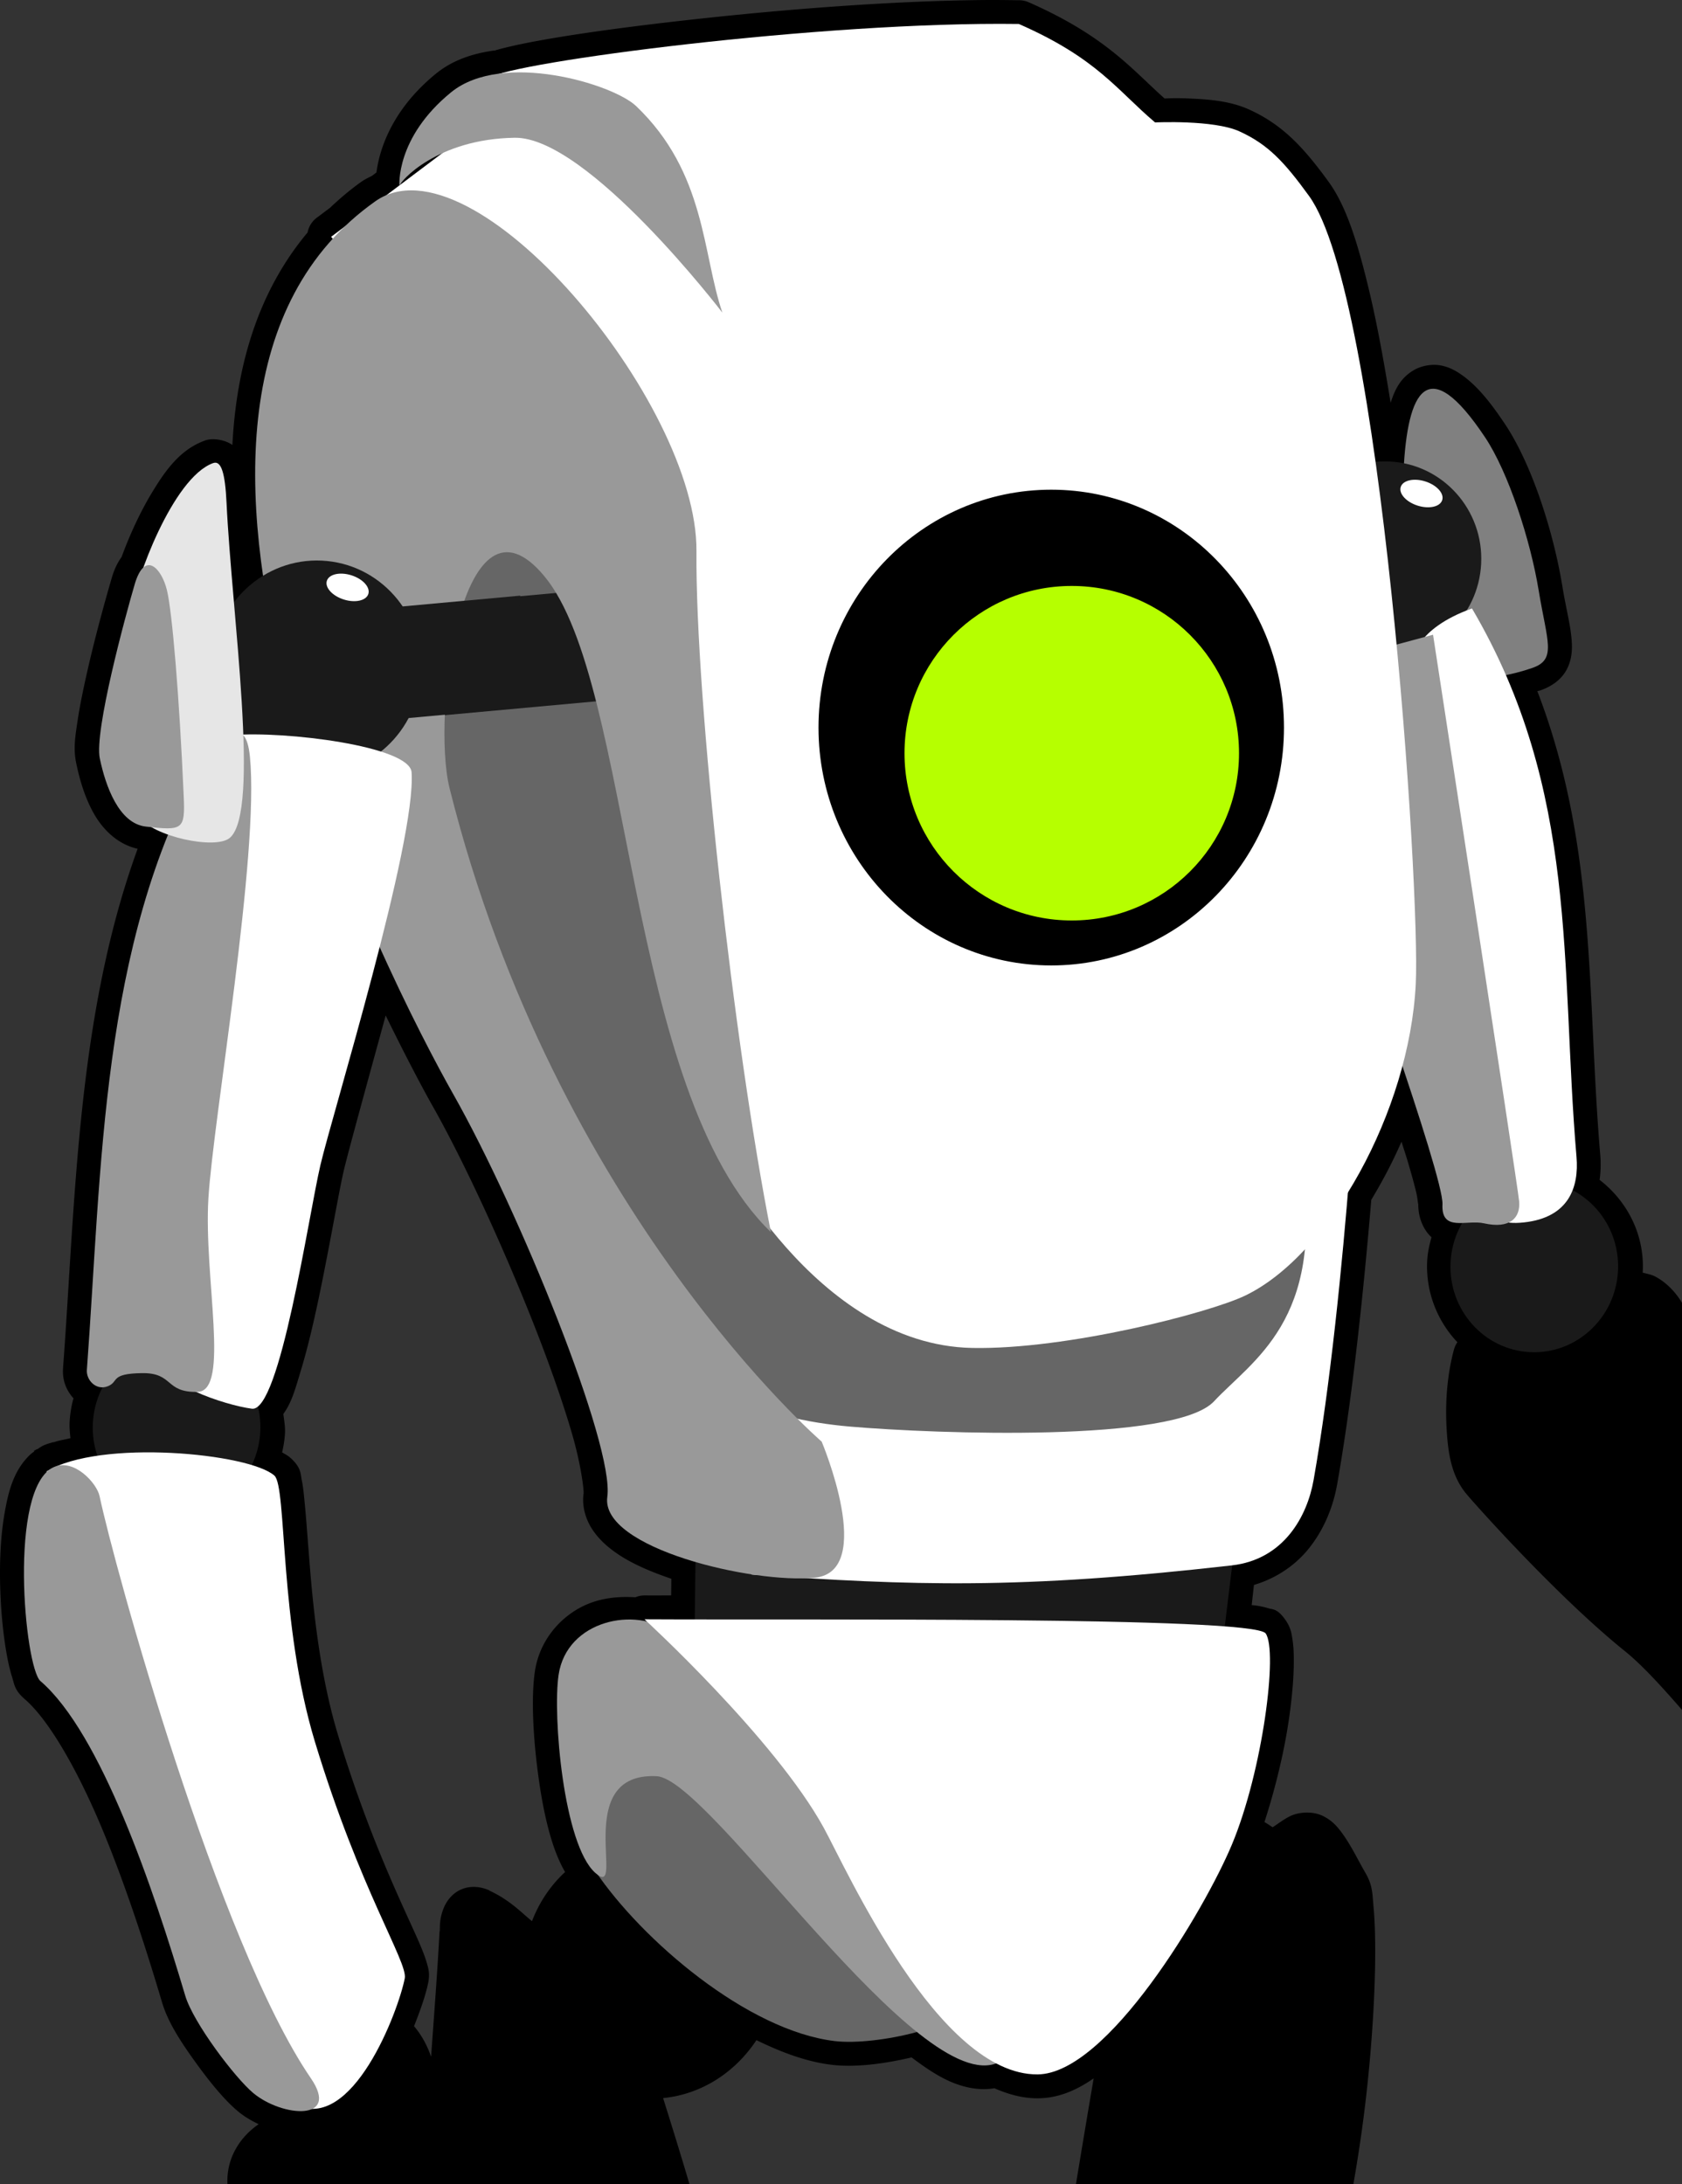 <?xml version="1.0" encoding="UTF-8" standalone="no"?>
<!-- Created with Inkscape (http://www.inkscape.org/) -->

<svg
   xmlns:dc="http://purl.org/dc/elements/1.1/"
   xmlns:cc="http://creativecommons.org/ns#"
   xmlns:rdf="http://www.w3.org/1999/02/22-rdf-syntax-ns#"
   xmlns:svg="http://www.w3.org/2000/svg"
   xmlns="http://www.w3.org/2000/svg"
   xmlns:sodipodi="http://sodipodi.sourceforge.net/DTD/sodipodi-0.dtd"
   xmlns:inkscape="http://www.inkscape.org/namespaces/inkscape"
   width="255.775"
   height="332.1"
   id="svg2"
   version="1.1"
   inkscape:version="0.48.2 r9819"
   sodipodi:docname="robot.svg"
   style="display:inline">
  <rect width="100%" height="100%" fill="#333333" stroke="none"/>
  <title
     id="title4055">robot</title>
  <defs
     id="defs4">
    <inkscape:perspective
       sodipodi:type="inkscape:persp3d"
       inkscape:vp_x="0 : 526.18109 : 1"
       inkscape:vp_y="0 : 1000 : 0"
       inkscape:vp_z="744.09448 : 526.18109 : 1"
       inkscape:persp3d-origin="372.04724 : 350.78739 : 1"
       id="perspective10" />
    <inkscape:perspective
       id="perspective3779"
       inkscape:persp3d-origin="0.5 : 0.33333333 : 1"
       inkscape:vp_z="1 : 0.5 : 1"
       inkscape:vp_y="0 : 1000 : 0"
       inkscape:vp_x="0 : 0.5 : 1"
       sodipodi:type="inkscape:persp3d" />
  </defs>
  <sodipodi:namedview
     id="base"
     pagecolor="#ffffff"
     bordercolor="#666666"
     borderopacity="1.0"
     inkscape:pageopacity="0.0"
     inkscape:pageshadow="2"
     inkscape:zoom="0.6411631"
     inkscape:cx="-68.633346"
     inkscape:cy="101.8221"
     inkscape:document-units="px"
     inkscape:current-layer="layer2"
     showgrid="false"
     inkscape:window-width="1366"
     inkscape:window-height="706"
     inkscape:window-x="-8"
     inkscape:window-y="-8"
     inkscape:window-maximized="1"
     fit-margin-top="0"
     fit-margin-left="0"
     fit-margin-right="0"
     fit-margin-bottom="0" />
  <g
     inkscape:groupmode="layer"
     id="layer2"
     inkscape:label="Réteg"
     transform="translate(-150.506,-144.205)">
    <path
       style="fill:#000000;fill-opacity:1;stroke:none"
       d="M 149.531,0 C 136.525,0.123 121.444,1.245 108.125,2.656 93.243,4.233 81.175,6.007 75.625,7.562 c -0.14,0.017 -0.266,0.106 -0.406,0.125 -0.033,0.01 -0.124,-0.01 -0.156,0 -3.087,0.439 -6.174,1.401 -8.75,3.5 -6.868,5.597 -8.633,11.753 -9.062,15.031 l -0.656,0.5 c -0.573,0.294 -1.134,0.558 -1.625,0.906 -1.719,1.218 -3.296,2.569 -4.75,3.938 -0.01,0.01 -0.021,0.021 -0.031,0.031 l -2,1.5 a 3.643,3.643 0 0 0 -1.406,2.25 c -7.511,8.96 -10.813,20.197 -11.438,32.312 -1.125,-0.792 -2.971,-1.098 -4.125,-0.688 -3.776,1.345 -6.004,4.481 -8.031,7.812 -1.955,3.212 -3.552,6.798 -4.688,9.906 -0.686,0.952 -1.148,1.99 -1.5,3.188 -0.722,2.457 -2.307,8.054 -3.594,13.656 -0.644,2.801 -1.223,5.549 -1.594,8 -0.371,2.451 -0.677,4.305 -0.219,6.5 0.48,2.301 1.232,5.08 2.656,7.625 1.307,2.335 3.523,4.699 6.688,5.406 -9.256,25.369 -9.452,53.622 -11.344,78.969 -0.133,1.777 0.451,3.304 1.531,4.531 0.014,0.016 0.048,0.015 0.062,0.031 -0.319,1.157 -0.532,2.404 -0.594,3.656 -0.041,0.835 0.046,1.632 0.125,2.438 -0.852,0.219 -1.766,0.328 -2.562,0.625 l 0,-0.031 c -0.139,0.029 -0.298,0.086 -0.438,0.125 -0.068,0.027 -0.151,0.035 -0.219,0.062 -0.267,0.083 -0.538,0.173 -0.781,0.281 -0.489,0.217 -0.736,0.415 -1.031,0.625 l 0,-0.031 c 0.141,-0.078 -0.053,-0.012 -0.531,0.281 l 0.062,0.094 a 3.643,3.643 0 0 0 -0.656,0.5 c -2.483,2.389 -3.285,5.54 -3.875,8.969 -0.59,3.428 -0.749,7.253 -0.656,10.938 0.093,3.684 0.445,7.224 0.938,10.094 0.246,1.435 0.527,2.673 0.875,3.781 0.348,1.108 0.358,2.014 1.938,3.375 3.644,3.14 7.998,10.741 11.656,19.469 3.659,8.728 6.823,18.601 9.219,26.656 0.915,3.076 2.945,6.127 5.156,9.188 2.211,3.06 4.412,5.719 6.406,7.375 0.978,0.812 2.036,1.416 3.125,1.938 -2.662,1.818 -4.58,4.692 -4.75,8.125 -0.016,0.329 -0.015,0.646 0,0.969 l 70.25,0 c -1.397,-4.731 -2.791,-9.205 -4,-13.062 5.931,-0.593 10.998,-3.981 14.188,-8.812 3.768,1.831 7.588,3.287 11.469,3.75 3.541,0.423 7.923,-0.135 12.125,-1.125 2.034,1.525 4.014,2.885 6.062,3.75 2.04,0.861 4.31,1.315 6.531,0.938 2.073,0.903 4.283,1.549 6.625,1.531 3.105,-0.024 5.871,-1.223 8.469,-3.031 -0.198,1.204 -0.395,2.323 -0.656,3.875 -0.573,3.402 -1.318,7.86 -2.031,12.188 l 42.188,0 c 0.789,-4.5 1.446,-8.998 1.938,-13.344 0.91,-8.046 1.342,-15.525 1.375,-21.344 0.017,-2.909 -0.066,-5.417 -0.25,-7.438 -0.184,-2.02 -0.119,-3.253 -1.219,-5.156 -1.246,-2.156 -2.228,-4.273 -3.625,-6.156 -0.698,-0.942 -1.535,-1.929 -3,-2.594 -1.465,-0.665 -3.553,-0.576 -4.969,0.156 -0.887,0.459 -1.693,1.085 -2.531,1.625 -0.421,-0.254 -0.808,-0.559 -1.25,-0.781 1.704,-5.249 3.063,-10.916 3.781,-16.031 0.438,-3.114 0.678,-5.968 0.688,-8.344 0.005,-1.188 -0.038,-2.275 -0.188,-3.281 -0.15,-1.006 -0.262,-1.949 -1.156,-3.188 -1.186,-1.643 -1.881,-1.475 -2.469,-1.656 -0.588,-0.181 -1.153,-0.303 -1.781,-0.406 -0.228,-0.037 -0.566,-0.059 -0.812,-0.094 L 190.688,241 c 3.517,-1.045 6.348,-3.069 8.312,-5.5 2.476,-3.064 3.779,-6.617 4.344,-9.812 2.356,-13.343 4.025,-29.415 5.188,-43.25 1.681,-2.79 3.252,-5.752 4.594,-8.844 0.284,0.919 0.693,2.141 0.938,2.969 0.55,1.86 0.996,3.463 1.281,4.656 0.285,1.193 0.315,2.303 0.344,1.719 -0.089,1.806 0.581,3.9 2,5.188 -0.324,1.171 -0.594,2.363 -0.656,3.625 -0.235,4.751 1.569,9.144 4.594,12.344 a 3.643,3.643 0 0 0 -0.5,1.031 c -1.005,3.659 -1.364,7.867 -1.156,11.781 0.208,3.915 0.671,7.495 3.125,10.375 1.979,2.323 14.062,15.773 24,23.781 2.623,2.113 5.667,5.463 8.688,8.938 l 0,-61.906 c -1.057,-1.739 -2.441,-3.117 -4.031,-3.969 -0.64,-0.343 -1.307,-0.434 -1.969,-0.625 0.002,-0.044 0.029,-0.081 0.031,-0.125 0.281,-5.678 -2.381,-10.745 -6.562,-13.969 0.183,-1.306 0.2,-2.606 0.094,-3.844 -2.042,-23.871 -0.441,-46.766 -9.562,-70.469 0.159,-0.053 0.31,-0.07 0.469,-0.125 1.378,-0.48 2.834,-1.325 3.75,-2.75 0.916,-1.425 1.085,-3.013 1.031,-4.312 -0.107,-2.599 -0.832,-5.022 -1.438,-8.719 -1.347,-8.222 -4.58,-18.474 -8.719,-24.688 -2.241,-3.365 -4.154,-5.683 -6.25,-7.25 -1.048,-0.784 -2.167,-1.436 -3.531,-1.688 -1.364,-0.251 -2.961,0.036 -4.156,0.75 -2.033,1.215 -2.854,3.024 -3.469,4.938 -0.993,-6.16 -2.056,-12.004 -3.25,-17 -1.731,-7.24 -3.45,-12.856 -6.188,-16.625 -3.831,-5.274 -7.024,-8.681 -12.062,-10.969 -3.002,-1.363 -6.322,-1.563 -9.219,-1.688 -2.017,-0.087 -2.77,-0.025 -3.656,0 C 172.136,10.557 168.158,5.482 156.375,0.312 A 3.643,3.643 0 0 0 154.969,0.031 C 153.207,0.007 151.389,-0.018 149.531,0 z m -90.875,154.406 c 2.906,5.939 5.581,11.023 7.125,13.75 4.872,8.607 10.971,21.906 15.656,33.875 2.343,5.985 4.312,11.664 5.625,16.219 1.313,4.555 1.755,8.365 1.688,8.844 -0.285,2.024 0.361,4.021 1.375,5.531 1.014,1.51 2.343,2.675 3.844,3.688 2.313,1.56 5.148,2.729 8.125,3.75 l -0.031,2.531 c -1.481,0.001 -3.085,0.006 -4.031,0 A 3.643,3.643 0 0 0 96.625,242.875 c -2.829,-0.178 -5.71,0.154 -8.312,1.531 -3.399,1.799 -6.298,5.239 -6.969,9.75 -0.589,3.959 -0.29,10.311 0.656,16.812 0.473,3.251 1.115,6.45 2.031,9.281 0.517,1.598 1.137,3.065 1.906,4.406 -2.212,2.046 -3.921,4.582 -5.031,7.469 -1.568,-1.244 -3.255,-3.138 -6.438,-4.625 a 3.643,3.643 0 0 0 -0.062,-0.062 c -1.088,-0.481 -2.568,-0.776 -4.062,-0.219 -1.495,0.557 -2.392,1.824 -2.781,2.719 -0.779,1.79 -0.631,3.028 -0.688,3.688 a 3.643,3.643 0 0 0 -0.031,0.125 c -0.316,5.992 -0.82,12.482 -1.281,19 -0.582,-1.708 -1.446,-3.305 -2.594,-4.656 1.022,-2.565 1.833,-4.955 2.156,-6.625 0.273,-1.408 0.018,-2.179 -0.219,-3 -0.237,-0.821 -0.55,-1.638 -0.938,-2.562 -0.776,-1.85 -1.863,-4.133 -3.156,-7.031 -2.587,-5.797 -6.045,-13.985 -9.406,-25.062 -2.602,-8.574 -3.67,-18.063 -4.281,-25.625 -0.306,-3.781 -0.53,-7.038 -0.781,-9.625 -0.126,-1.294 -0.227,-2.425 -0.438,-3.438 -0.211,-1.012 -0.061,-1.938 -1.719,-3.438 -0.432,-0.39 -0.848,-0.58 -1.281,-0.844 0.225,-0.965 0.387,-1.944 0.438,-2.969 0.048,-0.973 -0.138,-1.924 -0.25,-2.875 1.311,-1.807 1.821,-3.856 2.594,-6.375 0.991,-3.229 1.915,-7.103 2.75,-11.062 1.67,-7.918 3.09,-16.332 3.844,-19.562 0.636,-2.725 3.701,-13.837 6.375,-23.594 z"
       transform="translate(150.499,144.211)"
       id="path3874"
       inkscape:connector-curvature="0" />
    <path
       style="fill:#666666;fill-opacity:1;stroke:none"
       d="m 240.864,412.051 c -0.537,10.846 -1.614,14.033 0.185,16.697 7.067,10.464 23.103,24.236 36.396,25.823 6.283,0.75 20.088,-2.292 20.541,-6.315 0.452,-4.023 -5.049,-35.902 -5.049,-35.902 l -52.072,-0.303 z"
       id="path3897"
       sodipodi:nodetypes="cssscc"
       inkscape:connector-curvature="0" />
    <path
       style="fill:#1a1a1a;fill-opacity:1;stroke:none"
       d="m 256.345,375.144 -0.34,27.291 79.375,0.391 3.417,-28.15 -82.451,0.469 z"
       id="path3843"
       inkscape:connector-curvature="0" />
    <path
       style="fill:#999999;fill-opacity:1;stroke:none"
       d="m 252.457,392.398 c -5.208,-3.957 -15.767,-1.862 -17.009,6.49 -0.919,6.179 0.744,25.827 5.589,30.113 4.845,4.285 -3.791,-15.359 9.325,-14.709 8.134,0.403 39.909,49.142 51.954,43.534 4.284,-1.994 -43.289,-68.775 -49.858,-65.428 z"
       id="path3895"
       sodipodi:nodetypes="cssssc"
       inkscape:connector-curvature="0" />
    <path
       transform="matrix(0.801,0.04,-0.04,0.801,241,127.159)"
       sodipodi:type="arc"
       style="fill:#1a1a1a;fill-opacity:1;stroke:none"
       id="path3851"
       sodipodi:cx="190.89285"
       sodipodi:cy="252.18361"
       sodipodi:rx="15.892858"
       sodipodi:ry="16.25"
       d="m 206.786,252.184 c 0,8.975 -7.115,16.25 -15.893,16.25 -8.777,0 -15.893,-7.275 -15.893,-16.25 0,-8.975 7.115,-16.25 15.893,-16.25 8.777,0 15.893,7.275 15.893,16.25 z" />
    <path
       style="fill:#808080;fill-opacity:1;stroke:none"
       d="m 363.935,215.827 c 0.601,-12.128 3.62,-18.304 12.411,-5.107 3.524,5.291 6.879,15.571 8.144,23.288 1.265,7.718 2.772,10.461 -0.94,11.754 -6.792,2.365 -13.445,1.925 -20.099,1.508 l 0.484,-31.443 z"
       id="path3845"
       sodipodi:nodetypes="cszscc"
       inkscape:connector-curvature="0" />
    <path
       d="m 206.786,252.184 c 0,8.975 -7.115,16.25 -15.893,16.25 -8.777,0 -15.893,-7.275 -15.893,-16.25 0,-8.975 7.115,-16.25 15.893,-16.25 8.777,0 15.893,7.275 15.893,16.25 z"
       sodipodi:ry="16.25"
       sodipodi:rx="15.892858"
       sodipodi:cy="252.18361"
       sodipodi:cx="190.89285"
       id="path3837"
       style="fill:#1a1a1a;fill-opacity:1;stroke:none"
       sodipodi:type="arc"
       transform="matrix(0.801,0.04,-0.04,0.801,34.537,151.621)" />
    <path
       d="m 206.786,252.184 c 0,8.975 -7.115,16.25 -15.893,16.25 -8.777,0 -15.893,-7.275 -15.893,-16.25 0,-8.975 7.115,-16.25 15.893,-16.25 8.777,0 15.893,7.275 15.893,16.25 z"
       sodipodi:ry="16.25"
       sodipodi:rx="15.892858"
       sodipodi:cy="252.18361"
       sodipodi:cx="190.89285"
       id="path3806"
       style="fill:#1a1a1a;fill-opacity:1;stroke:none"
       sodipodi:type="arc"
       transform="matrix(0.92,0.046,-0.045,0.911,196.845,-9.333)" />
    <path
       style="fill:#ffffff;fill-opacity:1;stroke:none"
       d="m 213.359,223.747 -0.043,58.641 51.485,101.242 c 24.588,1.695 40.625,2.289 73.015,-1.391 7.977,-0.906 11.486,-7.552 12.442,-12.972 5.129,-29.048 7.188,-72.948 7.188,-72.948 l -97.207,-87.772 -46.881,15.2 z"
       id="path3794"
       sodipodi:nodetypes="cccssccc"
       inkscape:connector-curvature="0" />
    <path
       style="fill:#666666;fill-opacity:1;stroke:none"
       d="m 244.953,339.687 c 7.826,15.558 21.725,20.326 34.842,21.447 13.117,1.121 49.437,2.448 55.311,-3.835 5.874,-6.283 16.792,-12.317 13.376,-35.242 0,0 -18.219,-122.269 -21.775,-121.939 -3.556,0.33 -118.288,9.314 -118.288,9.314 l 7.631,80.783 28.903,49.472 z"
       id="path3876"
       sodipodi:nodetypes="czzcsccc"
       inkscape:connector-curvature="0" />
    <rect
       style="fill:#1a1a1a;fill-opacity:1;stroke:none"
       id="rect3798"
       width="112.321"
       height="16.964"
       x="180.104"
       y="254.746"
       transform="matrix(0.996,-0.091,0.091,0.996,0,0)" />
    <path
       style="fill:#ffffff;fill-opacity:1;stroke:none"
       d="m 374.343,236.725 c -8.738,3.143 -8.967,7.78 -8.967,7.78 0,0 10.753,71.691 11.219,76.72 0.466,5.029 -1.19,9.596 5.64,8.861 6.83,-0.735 8.399,-5.341 8.003,-9.974 -2.491,-29.12 0.427,-55.601 -15.895,-83.388 z"
       id="path3847"
       sodipodi:nodetypes="ccsssc"
       inkscape:connector-curvature="0" />
    <path
       style="fill:#999999;fill-opacity:1;stroke:none"
       d="m 368.424,240.722 c 0,0 12.857,83.621 13.09,86.135 0.233,2.515 -1.37,4.259 -5.346,3.365 -2.654,-0.597 -6.523,1.386 -6.311,-2.895 0.212,-4.28 -14.557,-45.418 -14.557,-45.418 l 0.802,-37.864 12.322,-3.323 z"
       id="path3849"
       sodipodi:nodetypes="csssccc"
       inkscape:connector-curvature="0" />
    <path
       style="fill:#ffffff;fill-opacity:1;stroke:none"
       d="m 218.682,166.798 -17.828,13.42 50.839,56.512 8.083,82.286 c 0,0 14.621,29.688 38.556,30.158 14.394,0.283 36.053,-5.332 41.516,-7.957 12.82,-6.159 24.966,-28.003 25.945,-47.346 0.721,-14.241 -5.187,-104.67 -16.234,-119.878 -3.737,-5.145 -6.213,-7.831 -10.599,-9.822 -3.908,-1.774 -12.806,-1.349 -12.806,-1.349 -5.834,-4.937 -8.77,-9.731 -20.713,-14.971 -30.016,-0.414 -77.169,5.834 -80.503,8.172 -3.334,2.338 -6.273,11.132 -6.255,10.775 z"
       id="path3788"
       sodipodi:nodetypes="ccccsssssccsc"
       inkscape:connector-curvature="0" />
    <path
       style="fill:#999999;fill-opacity:1;stroke:none"
       d="m 207.557,174.829 c -43.158,30.573 2.545,119.276 11.872,135.753 10.036,17.728 24.531,53.421 23.429,61.234 -1.102,7.812 22.229,13.258 31.574,12.291 9.345,-0.968 1.024,-20.689 1.024,-20.689 0,0 -40.466,-34.901 -56.584,-99.349 -2.794,-11.173 1.859,-47.508 14.466,-32.181 13.491,16.402 12.174,78.193 34.398,99.68 -5.603,-28.304 -11.508,-80.871 -11.322,-103.544 0.186,-22.673 -34.103,-63.648 -48.858,-53.196 z"
       id="path3786"
       sodipodi:nodetypes="cssscssczs"
       inkscape:connector-curvature="0" />
    <path
       style="fill:#999999;fill-opacity:1;stroke:none"
       d="m 211.248,172.508 c 0,0 -0.651,-7.337 7.858,-14.272 7.78,-6.341 24.609,-1.271 28.144,2.109 10.611,10.143 10.044,22.477 13.106,31.401 0,0 -20.487,-26.76 -31.581,-26.594 -11.806,0.177 -17.493,6.643 -17.528,7.356 z"
       id="path3790"
       sodipodi:nodetypes="cssczc"
       inkscape:connector-curvature="0" />
    <path
       sodipodi:type="arc"
       style="fill:#1a1a1a;fill-opacity:1;stroke:none"
       id="path3796"
       sodipodi:cx="190.89285"
       sodipodi:cy="252.18361"
       sodipodi:rx="15.892858"
       sodipodi:ry="16.25"
       d="m 206.786,252.184 c 0,8.975 -7.115,16.25 -15.893,16.25 -8.777,0 -15.893,-7.275 -15.893,-16.25 0,-8.975 7.115,-16.25 15.893,-16.25 8.777,0 15.893,7.275 15.893,16.25 z"
       transform="matrix(0.999,0.049,-0.049,0.999,20.317,-15.598)" />
    <path
       style="fill:#1a1a1a;fill-opacity:1;stroke:none"
       d="m 229.628,234.779 -27.062,2.477 1.572,16.911 24.642,-2.253 0.848,-17.135 z"
       id="rect3800"
       inkscape:connector-curvature="0" />
    <path
       style="fill:#ffffff;fill-opacity:1;stroke:none"
       d="m 185.838,255.997 c 7.901,-0.682 26.981,1.657 27.254,5.641 0.727,10.585 -12.049,51.968 -13.865,59.745 -1.815,7.777 -6.153,37.599 -10.416,37.03 -4.263,-0.569 -14.109,-3.917 -13.933,-7.484 0.177,-3.567 10.549,-93.879 10.958,-94.931 z"
       id="path3833"
       sodipodi:nodetypes="cssssc"
       inkscape:connector-curvature="0" />
    <path
       style="fill:#999999;fill-opacity:1;stroke:none"
       d="m 181.177,260.364 c 3.135,-3.895 6.665,-7.883 7.333,-1.097 1.466,14.904 -5.591,55.104 -6.314,67.177 -0.723,12.073 3.351,29.303 -1.661,29.413 -5.012,0.109 -3.586,-2.931 -8.471,-2.854 -4.885,0.078 -3.428,1.291 -5.146,1.987 -1.794,0.727 -3.317,-0.938 -3.203,-2.469 2.282,-30.573 2.106,-64.631 17.462,-92.157 z"
       id="path3835"
       sodipodi:nodetypes="cszszssc"
       inkscape:connector-curvature="0" />
    <path
       style="fill:#e6e6e6;fill-opacity:1;stroke:none"
       d="m 182.926,214.619 c -6.204,2.209 -11.994,18.358 -12.153,21.568 -0.159,3.21 -1.092,29.268 0.907,32.227 1.999,2.96 11.615,5.075 13.788,3.186 4.671,-4.06 0.29,-34.005 -0.515,-50.981 -0.209,-4.408 -0.789,-6.441 -2.027,-6 z"
       id="path3808"
       sodipodi:nodetypes="csssss"
       inkscape:connector-curvature="0" />
    <path
       style="fill:#999999;fill-opacity:1;stroke:none"
       d="m 170.979,233.084 c -1.396,4.751 -6.163,22.296 -5.296,26.452 0.867,4.155 2.881,9.892 6.996,10.359 5.6,0.635 5.988,0.494 5.767,-4.542 -0.669,-15.277 -1.754,-28.131 -2.557,-31.415 -0.802,-3.284 -3.351,-6.164 -4.912,-0.854 z"
       id="path3810"
       sodipodi:nodetypes="czsszs"
       inkscape:connector-curvature="0" />
    <path
       style="fill:#ffffff;fill-opacity:1;stroke:none"
       d="m 157.588,367.951 c 8.112,-4.962 30.889,-2.761 34.653,0.643 1.903,1.721 0.687,22.448 6.159,40.481 6.836,22.529 14.132,33.498 13.657,35.949 -0.961,4.959 -7.961,23.564 -16.684,19.198 -8.723,-4.365 -38.071,-97.717 -37.785,-96.272 z"
       id="path3839"
       sodipodi:nodetypes="cssssc"
       inkscape:connector-curvature="0" />
    <path
       style="fill:#999999;fill-opacity:1;stroke:none"
       d="m 158.693,367.291 c -6.985,3.103 -4.45,30.459 -2.03,32.544 9.212,7.938 17.182,31.595 22.009,47.828 1.23,4.136 7.604,12.534 10.351,14.816 4.43,3.679 13.258,4.326 8.755,-2.254 -14.114,-20.621 -29.93,-78.021 -32.127,-88.508 -0.415,-1.982 -3.879,-5.794 -6.958,-4.426 z"
       id="path3841"
       sodipodi:nodetypes="cssssss"
       inkscape:connector-curvature="0" />
    <path
       style="fill:#ffffff;fill-opacity:1;stroke:none"
       d="m 248.508,390.432 c 23.255,0.14 92.566,-0.473 94.459,2.149 1.893,2.622 -0.442,20.897 -5.13,32.11 -4.128,9.874 -18.925,34.866 -29.544,34.947 -15.1,0.116 -29.049,-31.176 -32.53,-37.515 -7.422,-13.516 -27.255,-31.691 -27.255,-31.691 z"
       id="path3893"
       sodipodi:nodetypes="cssssc"
       inkscape:connector-curvature="0" />
    <path
       sodipodi:type="arc"
       style="fill:#ffffff;fill-opacity:1;stroke:none"
       id="path4019"
       sodipodi:cx="195.75589"
       sodipodi:cy="241.49167"
       sodipodi:rx="3.3085501"
       sodipodi:ry="1.9299877"
       d="m 199.064,241.492 c 0,1.066 -1.481,1.93 -3.309,1.93 -1.827,0 -3.309,-0.864 -3.309,-1.93 0,-1.066 1.481,-1.93 3.309,-1.93 1.827,0 3.309,0.864 3.309,1.93 z"
       transform="matrix(0.953,0.302,-0.302,0.953,89.739,-55.735)" />
    <path
       transform="matrix(0.953,0.302,-0.302,0.953,253.04,-70.009)"
       d="m 199.064,241.492 c 0,1.066 -1.481,1.93 -3.309,1.93 -1.827,0 -3.309,-0.864 -3.309,-1.93 0,-1.066 1.481,-1.93 3.309,-1.93 1.827,0 3.309,0.864 3.309,1.93 z"
       sodipodi:ry="1.9299877"
       sodipodi:rx="3.3085501"
       sodipodi:cy="241.49167"
       sodipodi:cx="195.75589"
       id="path4021"
       style="fill:#ffffff;fill-opacity:1;stroke:none"
       sodipodi:type="arc" />
    <path
       sodipodi:type="arc"
       style="fill:#000000;fill-opacity:1;stroke:#000000;stroke-width:0.6;stroke-linecap:butt;stroke-linejoin:miter;stroke-miterlimit:4;stroke-opacity:1;stroke-dasharray:none;stroke-dashoffset:0"
       id="path3952"
       sodipodi:cx="159.86572"
       sodipodi:cy="110.62753"
       sodipodi:rx="35.092476"
       sodipodi:ry="35.872307"
       d="m 194.958,110.628 c 0,19.812 -15.711,35.872 -35.092,35.872 -19.381,0 -35.092,-16.061 -35.092,-35.872 0,-19.812 15.711,-35.872 35.092,-35.872 19.381,0 35.092,16.061 35.092,35.872 z"
       transform="translate(150.499,144.211)" />
    <path
       sodipodi:type="arc"
       style="fill:#b6ff00;fill-opacity:1;stroke:#000000;stroke-width:0.6;stroke-linecap:butt;stroke-linejoin:miter;stroke-miterlimit:4;stroke-opacity:1;stroke-dasharray:none;stroke-dashoffset:0"
       id="path3954"
       sodipodi:cx="155.18672"
       sodipodi:cy="401.50516"
       sodipodi:rx="25.734482"
       sodipodi:ry="25.734482"
       d="m 180.921,401.505 c 0,14.213 -11.522,25.734 -25.734,25.734 -14.213,0 -25.734,-11.522 -25.734,-25.734 0,-14.213 11.522,-25.734 25.734,-25.734 14.213,0 25.734,11.522 25.734,25.734 z"
       transform="translate(158.298,-142.767)" />
  </g>
</svg>
